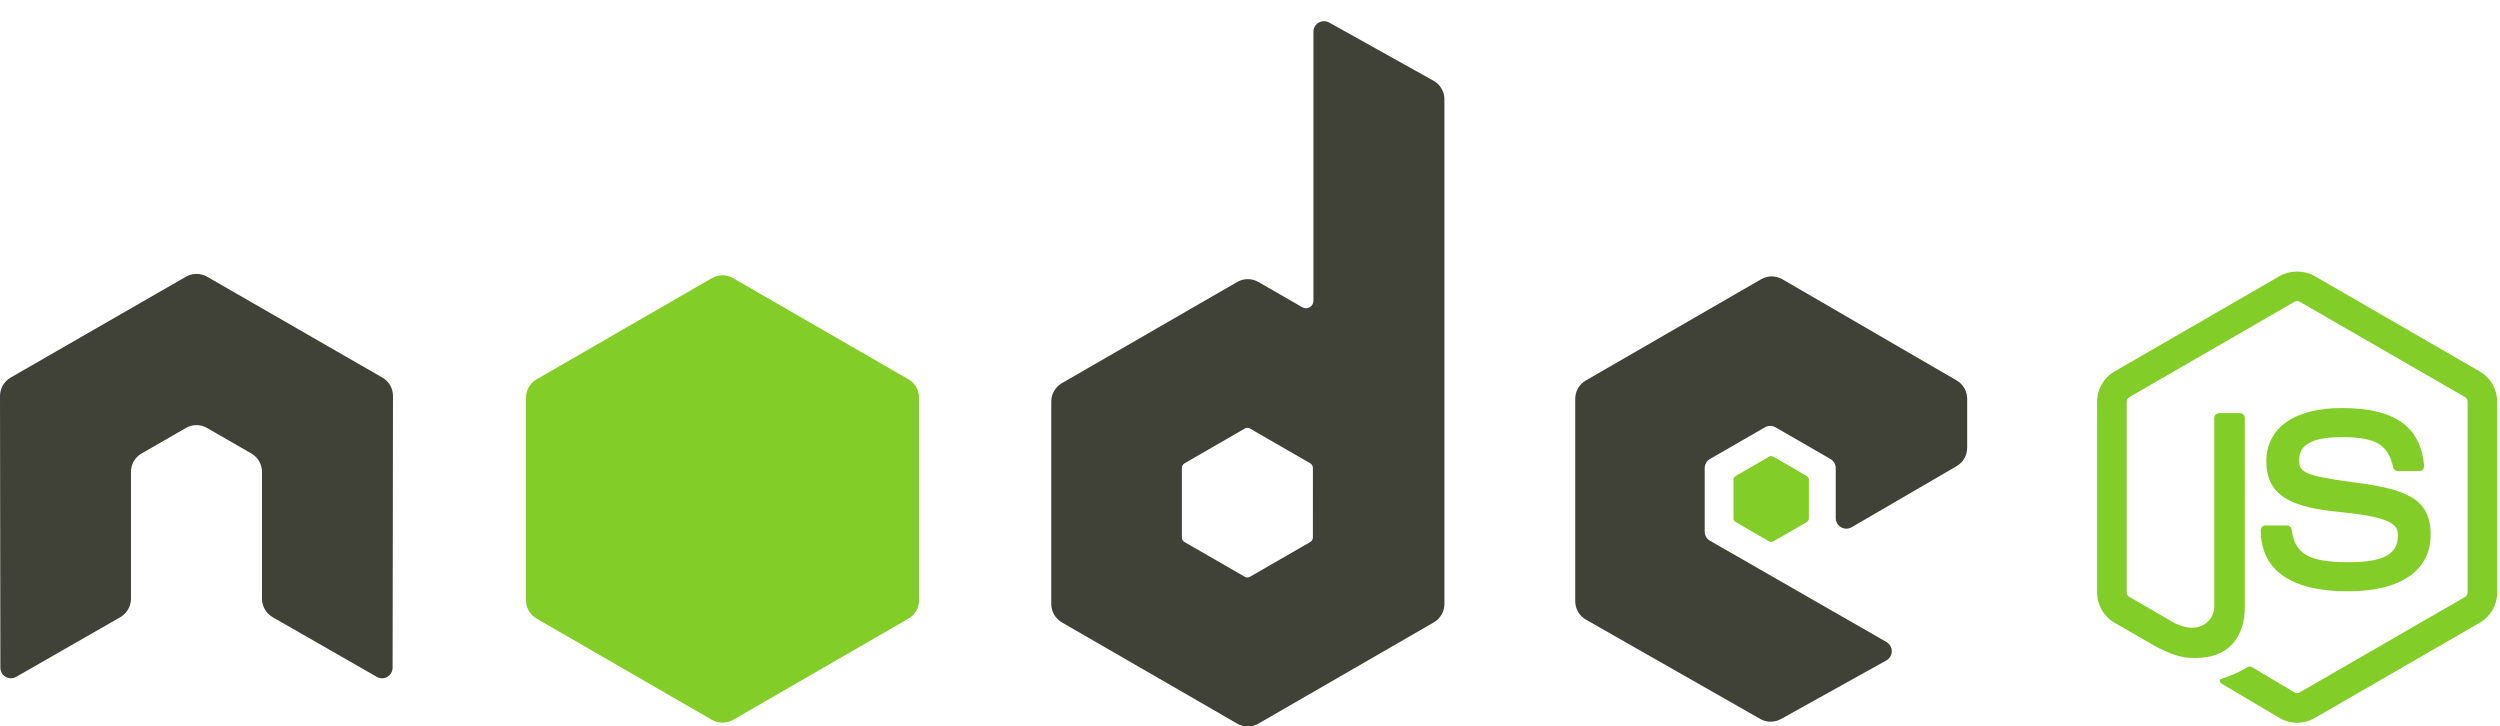 <?xml version="1.0" encoding="UTF-8"?> <svg xmlns="http://www.w3.org/2000/svg" width="117" height="34" viewBox="0 0 117 34" fill="none"><path d="M107.506 33.827C107.223 33.827 106.942 33.752 106.695 33.608L104.111 32.079C103.725 31.864 103.913 31.787 104.041 31.743C104.555 31.563 104.66 31.521 105.209 31.211C105.266 31.179 105.341 31.191 105.401 31.226L107.385 32.405C107.457 32.445 107.56 32.445 107.625 32.405L115.364 27.938C115.437 27.897 115.483 27.814 115.483 27.729V18.797C115.483 18.709 115.437 18.628 115.363 18.584L107.627 14.121C107.555 14.08 107.46 14.08 107.388 14.121L99.653 18.585C99.579 18.628 99.531 18.712 99.531 18.797V27.729C99.531 27.814 99.579 27.895 99.653 27.935L101.773 29.161C102.923 29.735 103.628 29.058 103.628 28.378V19.559C103.628 19.435 103.729 19.336 103.852 19.336H104.834C104.956 19.336 105.058 19.435 105.058 19.559V28.378C105.058 29.913 104.222 30.793 102.766 30.793C102.319 30.793 101.967 30.793 100.984 30.309L98.955 29.141C98.453 28.851 98.144 28.309 98.144 27.73V18.798C98.144 18.218 98.453 17.677 98.955 17.388L106.694 12.916C107.183 12.64 107.834 12.64 108.319 12.916L116.058 17.388C116.559 17.678 116.87 18.219 116.87 18.798V27.73C116.87 28.31 116.559 28.849 116.058 29.141L108.319 33.609C108.073 33.752 107.794 33.827 107.506 33.827ZM109.898 27.673C106.509 27.673 105.801 26.118 105.801 24.814C105.801 24.691 105.901 24.591 106.025 24.591H107.025C107.137 24.591 107.23 24.671 107.248 24.78C107.398 25.799 107.849 26.313 109.898 26.313C111.527 26.313 112.221 25.944 112.221 25.078C112.221 24.579 112.024 24.21 109.491 23.961C107.373 23.751 106.064 23.284 106.064 21.589C106.064 20.028 107.38 19.096 109.586 19.096C112.065 19.096 113.292 19.956 113.447 21.803C113.453 21.866 113.43 21.927 113.388 21.975C113.345 22.019 113.287 22.046 113.225 22.046H112.219C112.115 22.046 112.023 21.973 112.002 21.872C111.76 20.799 111.175 20.457 109.585 20.457C107.805 20.457 107.599 21.078 107.599 21.541C107.599 22.104 107.842 22.267 110.246 22.585C112.624 22.9 113.754 23.345 113.754 25.017C113.755 26.707 112.349 27.673 109.898 27.673Z" fill="#83CD29"></path><path d="M91.571 21.815C91.876 21.637 92.064 21.311 92.064 20.957V18.662C92.064 18.309 91.877 17.983 91.571 17.805L83.416 13.07C83.109 12.891 82.73 12.89 82.422 13.068L74.216 17.806C73.91 17.983 73.721 18.31 73.721 18.664V28.137C73.721 28.493 73.912 28.823 74.222 28.999L82.376 33.645C82.677 33.818 83.045 33.819 83.348 33.651L88.28 30.909C88.437 30.821 88.535 30.658 88.536 30.48C88.537 30.301 88.441 30.135 88.286 30.046L80.029 25.308C79.874 25.219 79.78 25.055 79.78 24.879V21.909C79.78 21.731 79.874 21.568 80.027 21.48L82.599 19.998C82.751 19.91 82.94 19.91 83.093 19.998L85.664 21.48C85.818 21.569 85.913 21.732 85.913 21.909V24.245C85.913 24.423 86.007 24.587 86.16 24.675C86.314 24.764 86.504 24.764 86.658 24.674L91.571 21.815Z" fill="#404137"></path><path d="M82.797 21.37C82.857 21.337 82.929 21.337 82.988 21.37L84.562 22.28C84.621 22.314 84.657 22.378 84.657 22.445V24.263C84.657 24.331 84.621 24.394 84.562 24.428L82.988 25.337C82.929 25.371 82.856 25.371 82.797 25.337L81.224 24.428C81.164 24.394 81.128 24.331 81.128 24.263V22.445C81.128 22.378 81.164 22.314 81.224 22.28L82.797 21.37Z" fill="#83CD29"></path><path d="M61.443 25.154C61.443 25.241 61.396 25.323 61.319 25.368L58.501 26.992C58.424 27.037 58.33 27.037 58.254 26.992L55.436 25.368C55.359 25.323 55.312 25.241 55.312 25.154V21.899C55.312 21.811 55.36 21.728 55.436 21.683L58.254 20.057C58.331 20.011 58.425 20.011 58.502 20.057L61.321 21.683C61.397 21.728 61.444 21.811 61.444 21.899L61.443 25.154ZM62.205 1.054C62.051 0.97 61.864 0.972 61.712 1.06C61.561 1.15 61.468 1.312 61.468 1.487V14.08C61.468 14.203 61.401 14.318 61.295 14.38C61.188 14.442 61.055 14.442 60.948 14.38L58.892 13.196C58.586 13.019 58.209 13.019 57.903 13.196L49.695 17.932C49.388 18.11 49.199 18.437 49.199 18.791V28.268C49.199 28.622 49.388 28.948 49.694 29.127L57.902 33.866C58.208 34.044 58.586 34.044 58.893 33.866L67.103 29.127C67.409 28.948 67.599 28.622 67.599 28.268V4.645C67.599 4.287 67.403 3.955 67.091 3.78L62.205 1.054Z" fill="#404137"></path><path d="M33.318 13.017C33.624 12.84 34.003 12.84 34.309 13.017L42.517 17.753C42.823 17.93 43.012 18.258 43.012 18.612V28.091C43.012 28.445 42.823 28.773 42.517 28.95L34.31 33.69C34.004 33.866 33.625 33.866 33.318 33.69L25.113 28.95C24.807 28.773 24.618 28.445 24.618 28.091V18.611C24.618 18.258 24.807 17.93 25.113 17.753L33.318 13.017Z" fill="#83CD29"></path><path d="M18.392 18.533C18.392 18.176 18.205 17.849 17.897 17.672L9.692 12.95C9.551 12.868 9.396 12.826 9.239 12.82H9.155C8.999 12.826 8.843 12.868 8.702 12.95L0.496 17.672C0.191 17.849 0 18.176 0 18.533L0.018 31.247C0.018 31.425 0.11 31.59 0.265 31.676C0.417 31.767 0.606 31.767 0.758 31.676L5.633 28.883C5.941 28.7 6.129 28.377 6.129 28.023V22.083C6.129 21.728 6.316 21.402 6.623 21.224L8.7 20.029C8.854 19.938 9.024 19.895 9.196 19.895C9.365 19.895 9.539 19.938 9.69 20.029L11.765 21.224C12.072 21.402 12.261 21.728 12.261 22.083V28.023C12.261 28.377 12.451 28.702 12.757 28.883L17.633 31.676C17.786 31.767 17.977 31.767 18.128 31.676C18.279 31.589 18.374 31.424 18.374 31.247L18.392 18.533Z" fill="#404137"></path></svg> 